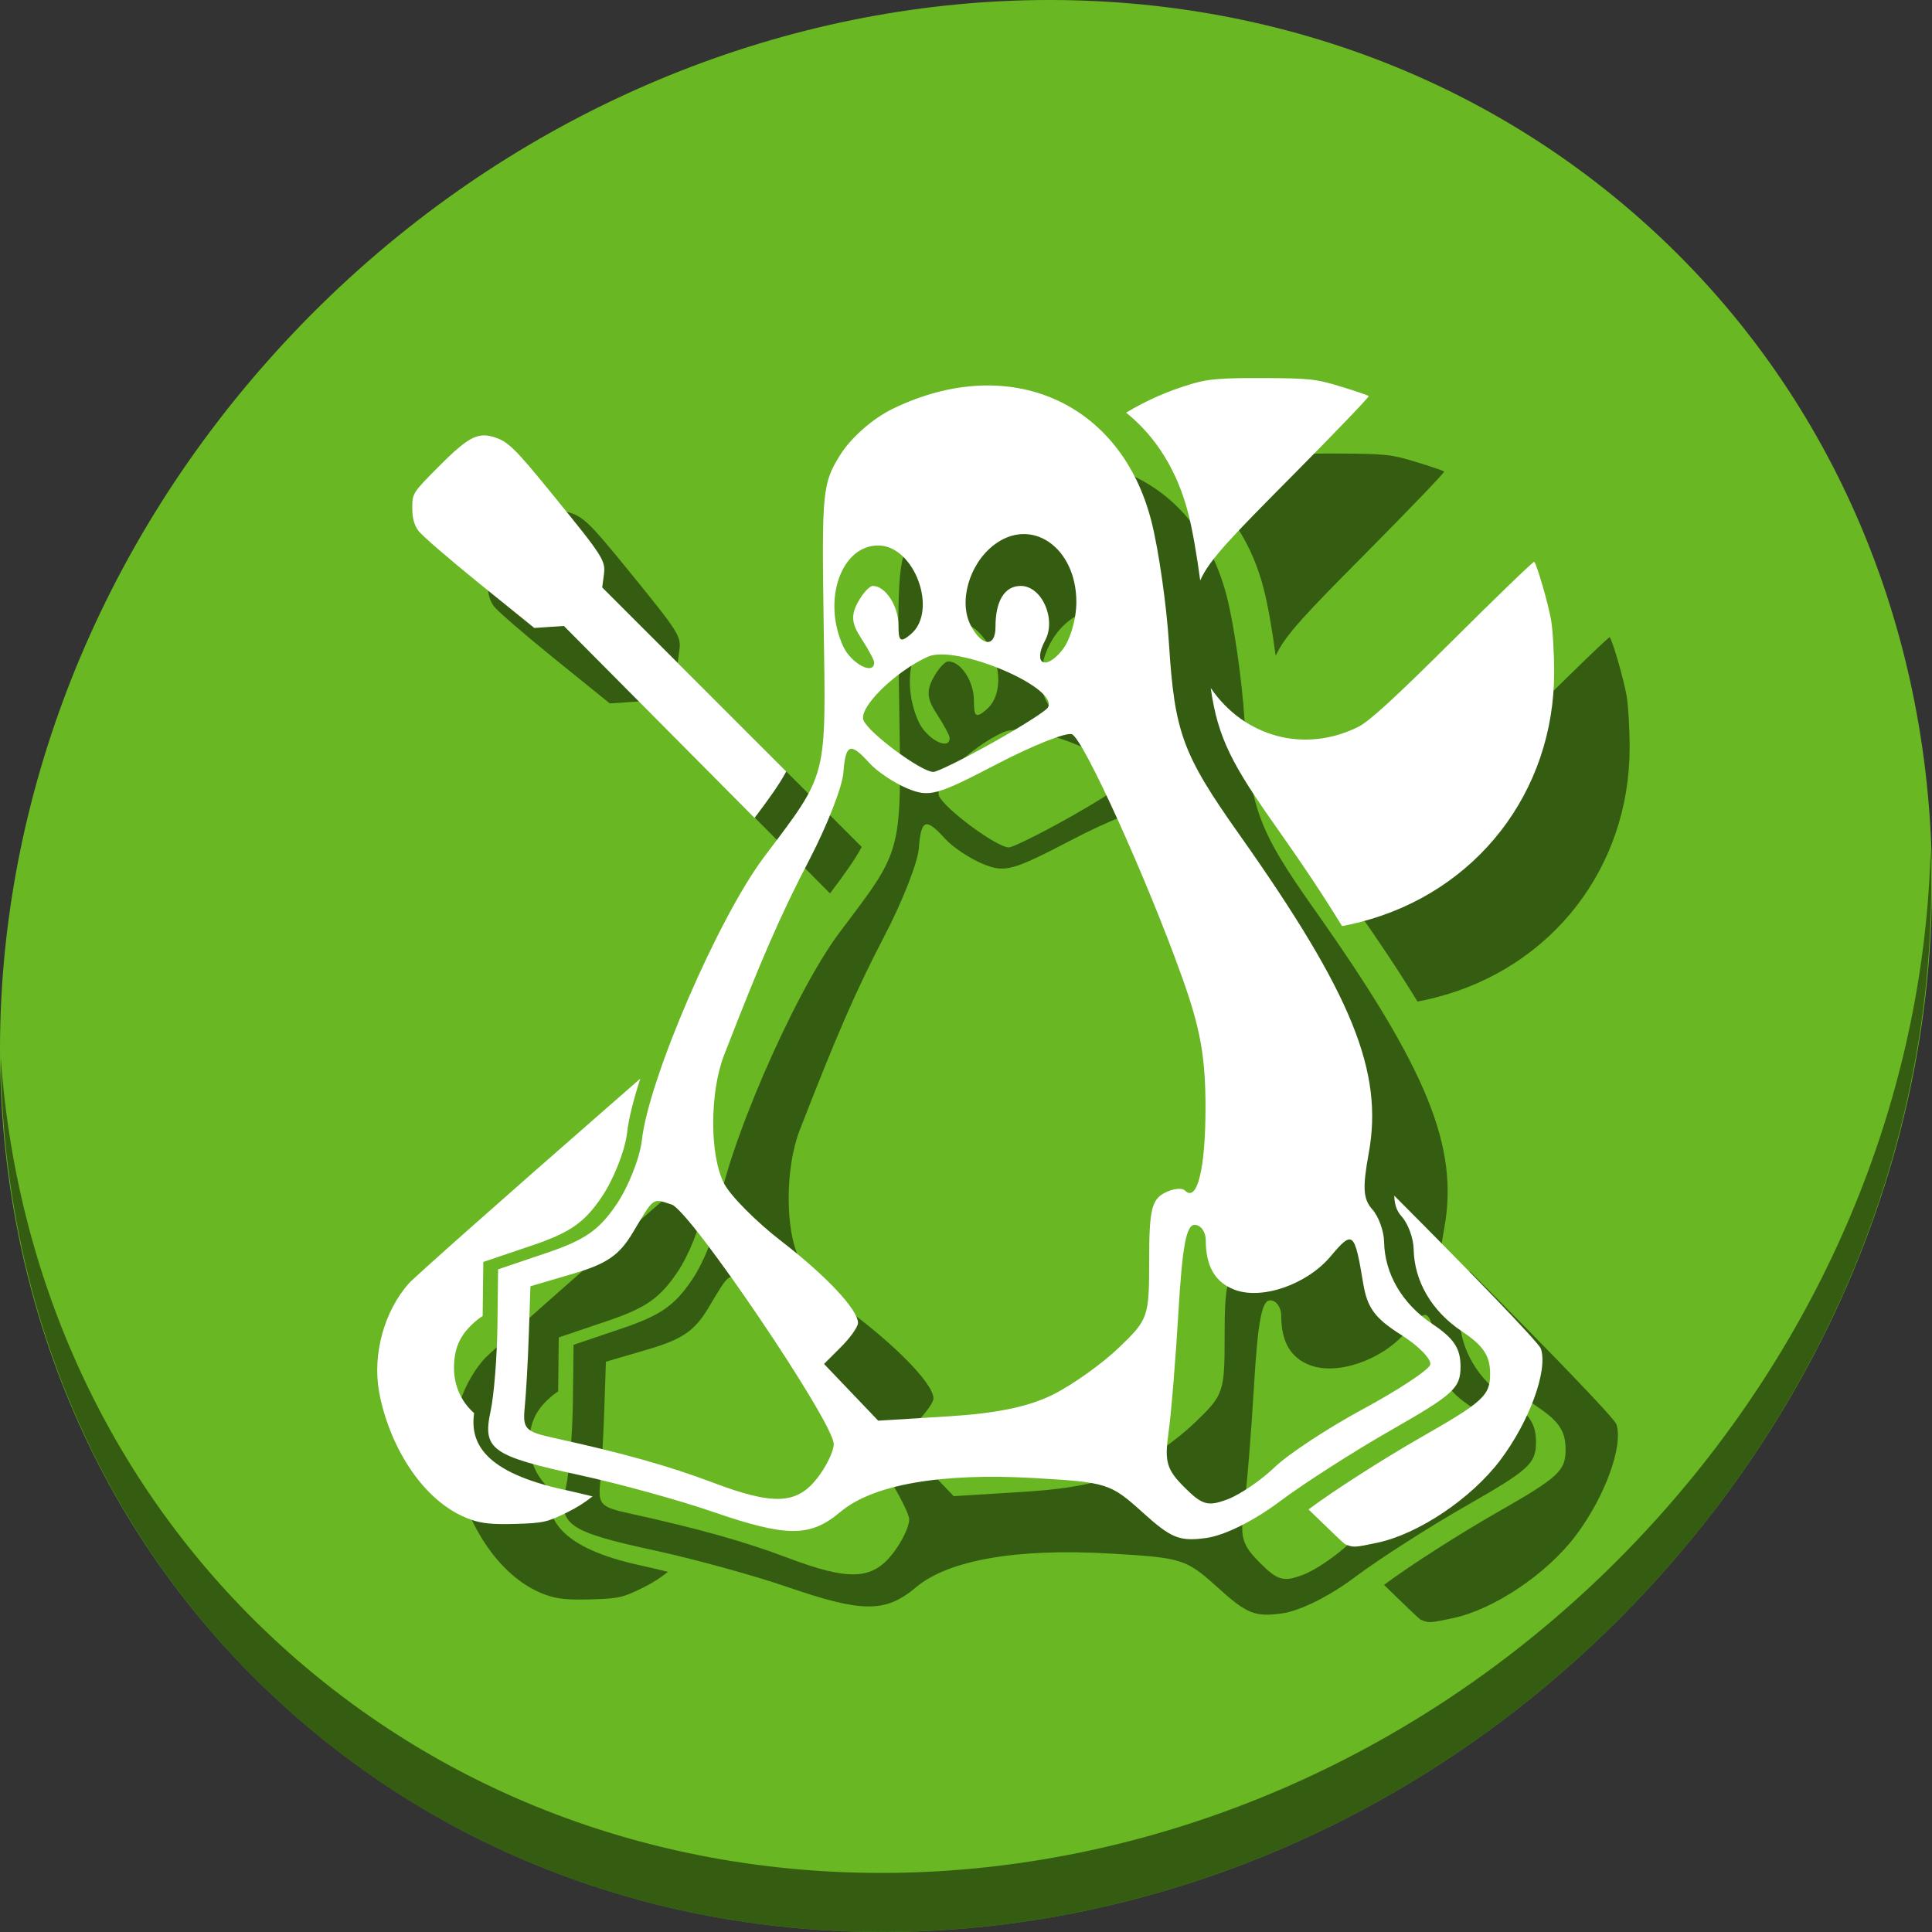 <?xml version="1.0" encoding="UTF-8" standalone="no"?>
<svg
   xmlns:dc="http://purl.org/dc/elements/1.1/"
   xmlns:cc="http://creativecommons.org/ns#"
   xmlns:rdf="http://www.w3.org/1999/02/22-rdf-syntax-ns#"
   xmlns:svg="http://www.w3.org/2000/svg"
   xmlns="http://www.w3.org/2000/svg"
   xmlns:sodipodi="http://sodipodi.sourceforge.net/DTD/sodipodi-0.dtd"
   xmlns:inkscape="http://www.inkscape.org/namespaces/inkscape"
   viewBox="0 0 512 512"
   id="svg2"
   version="1.1"
   inkscape:version="0.92.3 (2405546, 2018-03-11)"
   width="512"
   height="512"
   sodipodi:docname="grub-customizer.svg">
  <rect x="0" y="0" width="512" height="512" fill="#333333" stroke="none"/>
  <sodipodi:namedview
     pagecolor="#ffffff"
     bordercolor="#666666"
     borderopacity="1"
     objecttolerance="10"
     gridtolerance="10"
     guidetolerance="10"
     inkscape:pageopacity="0"
     inkscape:pageshadow="2"
     inkscape:window-width="1366"
     inkscape:window-height="720"
     id="namedview124"
     showgrid="false"
     inkscape:zoom="0.50000001"
     inkscape:cx="381.13668"
     inkscape:cy="235.04137"
     inkscape:window-x="0"
     inkscape:window-y="23"
     inkscape:window-maximized="1"
     inkscape:current-layer="svg2">
    <inkscape:grid
       type="xygrid"
       id="grid3103"
       empspacing="5"
       visible="true"
       enabled="true"
       snapvisiblegridlinesonly="true" />
  </sodipodi:namedview>
  <defs
     id="defs4">
    <linearGradient
       id="linearGradient3764"
       x1="1"
       x2="47"
       gradientUnits="userSpaceOnUse"
       gradientTransform="rotate(-90,24,24)">
      <stop
         stop-color="#e4e4e4"
         stop-opacity="1"
         id="stop7" />
      <stop
         offset="1"
         stop-color="#eee"
         stop-opacity="1"
         id="stop9" />
    </linearGradient>
    <clipPath
       id="clipPath-417599645">
      <g
         transform="translate(0,-1004.362)"
         id="g17">
        <path
           d="m -24,13 c 0,1.105 -0.672,2 -1.5,2 -0.828,0 -1.5,-0.895 -1.5,-2 0,-1.105 0.672,-2 1.5,-2 0.828,0 1.5,0.895 1.5,2 z"
           transform="matrix(15.333,0,0,11.5,415,878.862)"
           id="path19"
           inkscape:connector-curvature="0"
           style="fill:#1890d0" />
      </g>
    </clipPath>
  </defs>
  <g
     id="g865">
    <path
       id="path881"
       d="M 432.913,56.474 C 535.106,145.049 538.74,306.174 441.03,416.373 343.32,526.572 181.28,544.101 79.087,455.526 -23.106,366.951 -26.74,205.826 70.97,95.627 168.68,-14.572 330.72,-32.101 432.913,56.474 Z"
       inkscape:connector-curvature="0"
       style="fill:#68b723;fill-opacity:1;stroke-width:11.11" />
    <path
       id="path883"
       d="m 511.636,224.904 c -1.551,61.312 -25.161,124.155 -70.966,175.814 C 342.959,510.917 180.919,528.446 78.726,439.871 30.827,398.356 4.497,340.923 0.194,280.229 0.799,346.585 27.117,410.482 79.079,455.519 181.272,544.094 343.32,526.556 441.022,416.366 490.727,360.308 514.027,291.075 511.636,224.904 Z"
       inkscape:connector-curvature="0"
       style="opacity:1;fill:#000000;fill-opacity:0.49;stroke-width:11.11" />
    <g
       style="fill:#000000;fill-opacity:0.49"
       id="g1168"
       transform="matrix(0.98,0,0,0.98,21.97,24.151)">
      <path
         sodipodi:nodetypes="sscccssssssscccccccccscscscccccccccsccccccccssccccccccccsscccsccc"
         inkscape:connector-curvature="0"
         id="path1164"
         d="m 339.516,98.004 c -11.201,-0.039 -14.7,0.234 -18.982,1.484 -6.516,1.902 -12.543,4.552 -18.025,7.869 7.921,6.31 13.908,15.654 16.902,27.6 1.091,4.354 2.233,10.977 3.143,17.771 2.465,-5.631 8.698,-11.965 24.508,-27.906 11.78,-11.878 21.255,-21.758 21.055,-21.959 -0.201,-0.201 -3.629,-1.365 -7.617,-2.588 -6.66,-2.042 -8.372,-2.227 -20.982,-2.271 z m -210.559,15.5 c -3.111,-0.028 -6.067,2.125 -12.215,8.309 -7.173,7.214 -7.27,7.366 -7.27,11.275 0,2.749 0.515,4.66 1.684,6.242 0.926,1.254 8.352,7.672 16.502,14.262 l 14.818,11.982 4,-0.27 3.998,-0.271 51.561,51.918 c 3.798,-5.053 6.674,-9.001 8.576,-12.568 l -49.775,-49.77 0.439,-3.27 c 0.536,-3.991 0.048,-4.763 -13.963,-21.984 -10.346,-12.717 -12.075,-14.377 -16.135,-15.51 -0.776,-0.216 -1.503,-0.339 -2.221,-0.346 z m 283.926,34.17 c -0.175,-0.198 -10.03,9.304 -21.9,21.117 -15.655,15.58 -22.699,22.036 -25.648,23.508 -14.575,7.273 -30.874,2.773 -39.938,-10.484 1.898,13.534 5.862,20.84 17.676,37.555 7.114,10.066 12.987,18.884 17.832,26.83 1.571,-0.289 3.188,-0.651 5.031,-1.127 31.357,-8.091 52.33,-35.149 52.33,-67.512 10e-6,-5.192 -0.381,-11.598 -0.848,-14.234 -0.782,-4.417 -3.795,-14.814 -4.535,-15.652 z M 171.123,287.455 c -4.154,3.628 -3.922,3.434 -8.361,7.311 -28.209,24.635 -52.598,46.256 -54.197,48.045 -6.654,7.444 -9.879,19.148 -8.066,29.289 2.422,13.554 11.243,29.75 24.695,34.549 3.102,1.106 5.956,1.389 12.199,1.209 7.53,-0.218 8.606,-0.461 14.135,-3.205 2.459,-1.221 4.595,-2.569 6.693,-4.238 -2.624,-0.647 -5.156,-1.247 -7.418,-1.738 -21.818,-4.741 -25.766,-12.647 -24.602,-20.779 -3.286,-2.881 -5.441,-7.161 -5.441,-12.18 0,-5.096 1.441,-8.545 4.953,-11.869 0.961,-0.91 1.874,-1.633 2.799,-2.223 l 0.172,-14.609 13.039,-4.408 c 10.419,-3.521 14.228,-6.157 18.959,-13.121 3.256,-4.794 6.357,-12.653 6.891,-17.465 0.409,-3.686 1.702,-8.772 3.551,-14.566 z m 203.906,31.648 c 0.071,2.59 0.719,4.206 2.043,5.682 1.704,1.899 3.141,5.836 3.195,8.748 0.162,8.719 4.907,16.818 13.023,22.232 5.863,3.912 7.656,6.617 7.656,11.557 0,5.803 -1.865,7.513 -18.592,17.062 -10.225,5.837 -23.856,14.568 -30.293,19.4 -0.073,0.055 -0.149,0.104 -0.223,0.158 5.504,5.362 9.561,9.253 9.906,9.4 2.198,0.937 2.466,0.926 8.678,-0.391 11.173,-2.368 25.492,-11.994 33.309,-22.393 7.857,-10.452 12.874,-24.215 10.951,-30.041 -0.57,-1.728 -19.259,-20.969 -39.654,-41.416 z"
         style="fill:#000000;fill-opacity:0.49;stroke-width:0.808" />
      <path
         sodipodi:nodetypes="csscccccscccccscccccccssccccsscccscsscsccscscccccccccccscccccccccccccsccccsccccccscsccsscscssccssccs"
         inkscape:connector-curvature="0"
         id="path1166"
         d="m 306.934,404.708 c -8.649,-7.814 -9.592,-8.112 -29.262,-9.249 -25.188,-1.456 -43.628,1.757 -52.388,9.129 -8.238,6.932 -14.483,6.916 -34.806,-0.09 -8.932,-3.079 -24.986,-7.499 -35.675,-9.822 -23.916,-5.197 -26.382,-6.962 -24.153,-17.285 0.921,-4.266 1.755,-14.646 1.854,-23.066 l 0.179,-15.31 13.039,-4.407 c 10.419,-3.521 14.229,-6.158 18.959,-13.123 3.256,-4.794 6.357,-12.652 6.891,-17.464 1.826,-16.463 20.631,-60.018 33.026,-76.495 17.377,-23.098 16.753,-20.668 16.129,-62.814 -0.535,-36.134 -0.334,-38.21 4.443,-45.892 2.93,-4.711 8.866,-9.916 14.321,-12.557 31.402,-15.202 61.754,-1.878 69.919,30.692 1.926,7.683 4.033,22.413 4.682,32.734 1.522,24.192 3.652,29.992 18.98,51.679 30.571,43.254 39.083,64.21 35.043,86.272 -1.701,9.292 -1.505,12.398 0.957,15.142 1.704,1.899 3.142,5.836 3.196,8.748 0.162,8.719 4.908,16.82 13.024,22.234 5.863,3.912 7.655,6.616 7.655,11.556 0,5.803 -1.864,7.513 -18.59,17.063 -10.225,5.837 -23.857,14.567 -30.294,19.4 -7.045,5.289 -14.984,9.226 -19.948,9.892 -7.195,0.965 -9.382,0.078 -17.182,-6.969 z m 35.775,-12.205 c 3.644,-3.514 14.402,-10.589 23.906,-15.722 9.504,-5.133 17.659,-10.51 18.122,-11.949 0.463,-1.439 -3.112,-5.112 -7.944,-8.162 -6.98,-4.407 -9.066,-7.238 -10.155,-13.787 -2.354,-14.153 -2.806,-14.532 -8.822,-7.383 -6.419,7.628 -18.573,11.848 -25.995,9.026 -5.237,-1.991 -7.767,-6.338 -7.767,-13.344 0,-2.307 -1.35,-4.195 -3,-4.195 -2.27,0 -3.338,5.724 -4.388,23.511 -0.764,12.931 -1.973,27.64 -2.686,32.687 -1.114,7.875 -0.507,9.967 4.277,14.751 4.846,4.846 6.376,5.273 11.7,3.265 3.369,-1.27 9.108,-5.184 12.752,-8.699 z m -123.794,3.082 c 2.493,-3.169 4.533,-7.36 4.533,-9.312 0,-5.876 -38.778,-63.179 -43.842,-64.786 -5.317,-1.687 -4.622,-2.194 -10.546,7.687 -3.619,6.036 -7.025,8.37 -16.109,11.037 l -11.519,3.382 -0.44,13.021 c -0.242,7.162 -0.734,15.97 -1.094,19.574 -0.601,6.035 0.037,6.704 8.095,8.471 18.442,4.045 31.05,7.585 42.648,11.977 16.412,6.214 22.744,5.979 28.273,-1.051 z m 63.912,-22.745 c 5.233,-2.619 13.205,-8.302 17.716,-12.629 8.002,-7.676 8.202,-8.253 8.202,-23.749 0,-13.271 0.672,-16.242 4.087,-18.069 2.248,-1.203 4.762,-1.512 5.587,-0.687 3.303,3.303 5.569,-5.84 5.56,-22.431 0,-13.668 -1.374,-21.325 -6.243,-34.993 -9.463,-26.562 -26.775,-64.767 -29.891,-65.963 -1.523,-0.584 -10.701,3.077 -20.396,8.137 -16.129,8.417 -18.178,8.971 -24.094,6.521 -3.556,-1.473 -8.166,-4.557 -10.244,-6.853 -5.2,-5.746 -6.46,-5.269 -7.065,2.67 -0.287,3.764 -4.433,14.344 -9.213,23.511 -7.722,14.808 -12.826,26.503 -23.024,52.754 -3.93,10.117 -3.94,27.151 -0.022,34.732 1.73,3.345 8.677,10.35 15.438,15.566 12.229,9.434 20.784,18.561 20.784,22.171 0,1.041 -2.066,3.959 -4.592,6.484 l -4.592,4.592 7.326,7.671 7.326,7.671 18.918,-1.171 c 13.218,-0.818 21.785,-2.606 28.432,-5.933 z m -16.559,-176.162 c 7.703,-4.308 14.483,-8.605 15.067,-9.55 3.296,-5.332 -24.801,-17.25 -32.451,-13.765 -8.888,4.05 -18.708,13.726 -17.397,17.142 1.307,3.406 15.615,14.004 18.906,14.004 1.029,0 8.173,-3.524 15.876,-7.832 z m -31.885,-21.77 c 0,-0.644 -1.546,-3.53 -3.436,-6.415 -2.667,-4.071 -2.895,-6.255 -1.017,-9.765 1.331,-2.486 3.172,-4.521 4.092,-4.521 3.381,0 6.922,5.394 6.922,10.547 0,4.461 0.518,4.868 3.281,2.575 7.564,-6.277 1.098,-24.058 -8.748,-24.058 -10.034,0 -15.176,14.757 -9.491,27.236 2.156,4.731 8.397,8.002 8.397,4.4 z m 54.677,-16.326 c 0,-14.907 -12.305,-23.304 -22.453,-15.321 -6.629,5.214 -9.456,15.385 -6.048,21.754 3.03,5.662 6.63,5.829 6.63,0.307 0,-7.109 2.466,-11.114 6.842,-11.114 5.674,0 9.676,8.965 6.582,14.745 -3.373,6.302 0.037,8.278 4.587,2.659 2.166,-2.675 3.86,-8.392 3.86,-13.03 z"
         style="fill:#000000;fill-opacity:0.49;stroke-width:2.187" />
    </g>
    <g
       transform="matrix(0.98,0,0,0.98,1.97,4.151)"
       id="g1162">
      <path
         style="fill:#ffffff;stroke-width:0.808"
         d="m 339.516,98.004 c -11.201,-0.039 -14.7,0.234 -18.982,1.484 -6.516,1.902 -12.543,4.552 -18.025,7.869 7.921,6.31 13.908,15.654 16.902,27.6 1.091,4.354 2.233,10.977 3.143,17.771 2.465,-5.631 8.698,-11.965 24.508,-27.906 11.78,-11.878 21.255,-21.758 21.055,-21.959 -0.201,-0.201 -3.629,-1.365 -7.617,-2.588 -6.66,-2.042 -8.372,-2.227 -20.982,-2.271 z m -210.559,15.5 c -3.111,-0.028 -6.067,2.125 -12.215,8.309 -7.173,7.214 -7.27,7.366 -7.27,11.275 0,2.749 0.515,4.66 1.684,6.242 0.926,1.254 8.352,7.672 16.502,14.262 l 14.818,11.982 4,-0.27 3.998,-0.271 51.561,51.918 c 3.798,-5.053 6.674,-9.001 8.576,-12.568 l -49.775,-49.77 0.439,-3.27 c 0.536,-3.991 0.048,-4.763 -13.963,-21.984 -10.346,-12.717 -12.075,-14.377 -16.135,-15.51 -0.776,-0.216 -1.503,-0.339 -2.221,-0.346 z m 283.926,34.17 c -0.175,-0.198 -10.03,9.304 -21.9,21.117 -15.655,15.58 -22.699,22.036 -25.648,23.508 -14.575,7.273 -30.874,2.773 -39.938,-10.484 1.898,13.534 5.862,20.84 17.676,37.555 7.114,10.066 12.987,18.884 17.832,26.83 1.571,-0.289 3.188,-0.651 5.031,-1.127 31.357,-8.091 52.33,-35.149 52.33,-67.512 10e-6,-5.192 -0.381,-11.598 -0.848,-14.234 -0.782,-4.417 -3.795,-14.814 -4.535,-15.652 z M 171.123,287.455 c -4.154,3.628 -3.922,3.434 -8.361,7.311 -28.209,24.635 -52.598,46.256 -54.197,48.045 -6.654,7.444 -9.879,19.148 -8.066,29.289 2.422,13.554 11.243,29.75 24.695,34.549 3.102,1.106 5.956,1.389 12.199,1.209 7.53,-0.218 8.606,-0.461 14.135,-3.205 2.459,-1.221 4.595,-2.569 6.693,-4.238 -2.624,-0.647 -5.156,-1.247 -7.418,-1.738 -21.818,-4.741 -25.766,-12.647 -24.602,-20.779 -3.286,-2.881 -5.441,-7.161 -5.441,-12.18 0,-5.096 1.441,-8.545 4.953,-11.869 0.961,-0.91 1.874,-1.633 2.799,-2.223 l 0.172,-14.609 13.039,-4.408 c 10.419,-3.521 14.228,-6.157 18.959,-13.121 3.256,-4.794 6.357,-12.653 6.891,-17.465 0.409,-3.686 1.702,-8.772 3.551,-14.566 z m 203.906,31.648 c 0.071,2.59 0.719,4.206 2.043,5.682 1.704,1.899 3.141,5.836 3.195,8.748 0.162,8.719 4.907,16.818 13.023,22.232 5.863,3.912 7.656,6.617 7.656,11.557 0,5.803 -1.865,7.513 -18.592,17.062 -10.225,5.837 -23.856,14.568 -30.293,19.4 -0.073,0.055 -0.149,0.104 -0.223,0.158 5.504,5.362 9.561,9.253 9.906,9.4 2.198,0.937 2.466,0.926 8.678,-0.391 11.173,-2.368 25.492,-11.994 33.309,-22.393 7.857,-10.452 12.874,-24.215 10.951,-30.041 -0.57,-1.728 -19.259,-20.969 -39.654,-41.416 z"
         id="path852"
         inkscape:connector-curvature="0"
         sodipodi:nodetypes="sscccssssssscccccccccscscscccccccccsccccccccssccccccccccsscccsccc" />
      <path
         style="fill:#ffffff;stroke-width:2.187"
         d="m 306.934,404.708 c -8.649,-7.814 -9.592,-8.112 -29.262,-9.249 -25.188,-1.456 -43.628,1.757 -52.388,9.129 -8.238,6.932 -14.483,6.916 -34.806,-0.09 -8.932,-3.079 -24.986,-7.499 -35.675,-9.822 -23.916,-5.197 -26.382,-6.962 -24.153,-17.285 0.921,-4.266 1.755,-14.646 1.854,-23.066 l 0.179,-15.31 13.039,-4.407 c 10.419,-3.521 14.229,-6.158 18.959,-13.123 3.256,-4.794 6.357,-12.652 6.891,-17.464 1.826,-16.463 20.631,-60.018 33.026,-76.495 17.377,-23.098 16.753,-20.668 16.129,-62.814 -0.535,-36.134 -0.334,-38.21 4.443,-45.892 2.93,-4.711 8.866,-9.916 14.321,-12.557 31.402,-15.202 61.754,-1.878 69.919,30.692 1.926,7.683 4.033,22.413 4.682,32.734 1.522,24.192 3.652,29.992 18.98,51.679 30.571,43.254 39.083,64.21 35.043,86.272 -1.701,9.292 -1.505,12.398 0.957,15.142 1.704,1.899 3.142,5.836 3.196,8.748 0.162,8.719 4.908,16.82 13.024,22.234 5.863,3.912 7.655,6.616 7.655,11.556 0,5.803 -1.864,7.513 -18.59,17.063 -10.225,5.837 -23.857,14.567 -30.294,19.4 -7.045,5.289 -14.984,9.226 -19.948,9.892 -7.195,0.965 -9.382,0.078 -17.182,-6.969 z m 35.775,-12.205 c 3.644,-3.514 14.402,-10.589 23.906,-15.722 9.504,-5.133 17.659,-10.51 18.122,-11.949 0.463,-1.439 -3.112,-5.112 -7.944,-8.162 -6.98,-4.407 -9.066,-7.238 -10.155,-13.787 -2.354,-14.153 -2.806,-14.532 -8.822,-7.383 -6.419,7.628 -18.573,11.848 -25.995,9.026 -5.237,-1.991 -7.767,-6.338 -7.767,-13.344 0,-2.307 -1.35,-4.195 -3,-4.195 -2.27,0 -3.338,5.724 -4.388,23.511 -0.764,12.931 -1.973,27.64 -2.686,32.687 -1.114,7.875 -0.507,9.967 4.277,14.751 4.846,4.846 6.376,5.273 11.7,3.265 3.369,-1.27 9.108,-5.184 12.752,-8.699 z m -123.794,3.082 c 2.493,-3.169 4.533,-7.36 4.533,-9.312 0,-5.876 -38.778,-63.179 -43.842,-64.786 -5.317,-1.687 -4.622,-2.194 -10.546,7.687 -3.619,6.036 -7.025,8.37 -16.109,11.037 l -11.519,3.382 -0.44,13.021 c -0.242,7.162 -0.734,15.97 -1.094,19.574 -0.601,6.035 0.037,6.704 8.095,8.471 18.442,4.045 31.05,7.585 42.648,11.977 16.412,6.214 22.744,5.979 28.273,-1.051 z m 63.912,-22.745 c 5.233,-2.619 13.205,-8.302 17.716,-12.629 8.002,-7.676 8.202,-8.253 8.202,-23.749 0,-13.271 0.672,-16.242 4.087,-18.069 2.248,-1.203 4.762,-1.512 5.587,-0.687 3.303,3.303 5.569,-5.84 5.56,-22.431 0,-13.668 -1.374,-21.325 -6.243,-34.993 -9.463,-26.562 -26.775,-64.767 -29.891,-65.963 -1.523,-0.584 -10.701,3.077 -20.396,8.137 -16.129,8.417 -18.178,8.971 -24.094,6.521 -3.556,-1.473 -8.166,-4.557 -10.244,-6.853 -5.2,-5.746 -6.46,-5.269 -7.065,2.67 -0.287,3.764 -4.433,14.344 -9.213,23.511 -7.722,14.808 -12.826,26.503 -23.024,52.754 -3.93,10.117 -3.94,27.151 -0.022,34.732 1.73,3.345 8.677,10.35 15.438,15.566 12.229,9.434 20.784,18.561 20.784,22.171 0,1.041 -2.066,3.959 -4.592,6.484 l -4.592,4.592 7.326,7.671 7.326,7.671 18.918,-1.171 c 13.218,-0.818 21.785,-2.606 28.432,-5.933 z m -16.559,-176.162 c 7.703,-4.308 14.483,-8.605 15.067,-9.55 3.296,-5.332 -24.801,-17.25 -32.451,-13.765 -8.888,4.05 -18.708,13.726 -17.397,17.142 1.307,3.406 15.615,14.004 18.906,14.004 1.029,0 8.173,-3.524 15.876,-7.832 z m -31.885,-21.77 c 0,-0.644 -1.546,-3.53 -3.436,-6.415 -2.667,-4.071 -2.895,-6.255 -1.017,-9.765 1.331,-2.486 3.172,-4.521 4.092,-4.521 3.381,0 6.922,5.394 6.922,10.547 0,4.461 0.518,4.868 3.281,2.575 7.564,-6.277 1.098,-24.058 -8.748,-24.058 -10.034,0 -15.176,14.757 -9.491,27.236 2.156,4.731 8.397,8.002 8.397,4.4 z m 54.677,-16.326 c 0,-14.907 -12.305,-23.304 -22.453,-15.321 -6.629,5.214 -9.456,15.385 -6.048,21.754 3.03,5.662 6.63,5.829 6.63,0.307 0,-7.109 2.466,-11.114 6.842,-11.114 5.674,0 9.676,8.965 6.582,14.745 -3.373,6.302 0.037,8.278 4.587,2.659 2.166,-2.675 3.86,-8.392 3.86,-13.03 z"
         id="path1149"
         inkscape:connector-curvature="0"
         sodipodi:nodetypes="csscccccscccccscccccccssccccsscccscsscsccscscccccccccccscccccccccccccsccccsccccccscsccsscscssccssccs" />
    </g>
  </g>
</svg>
